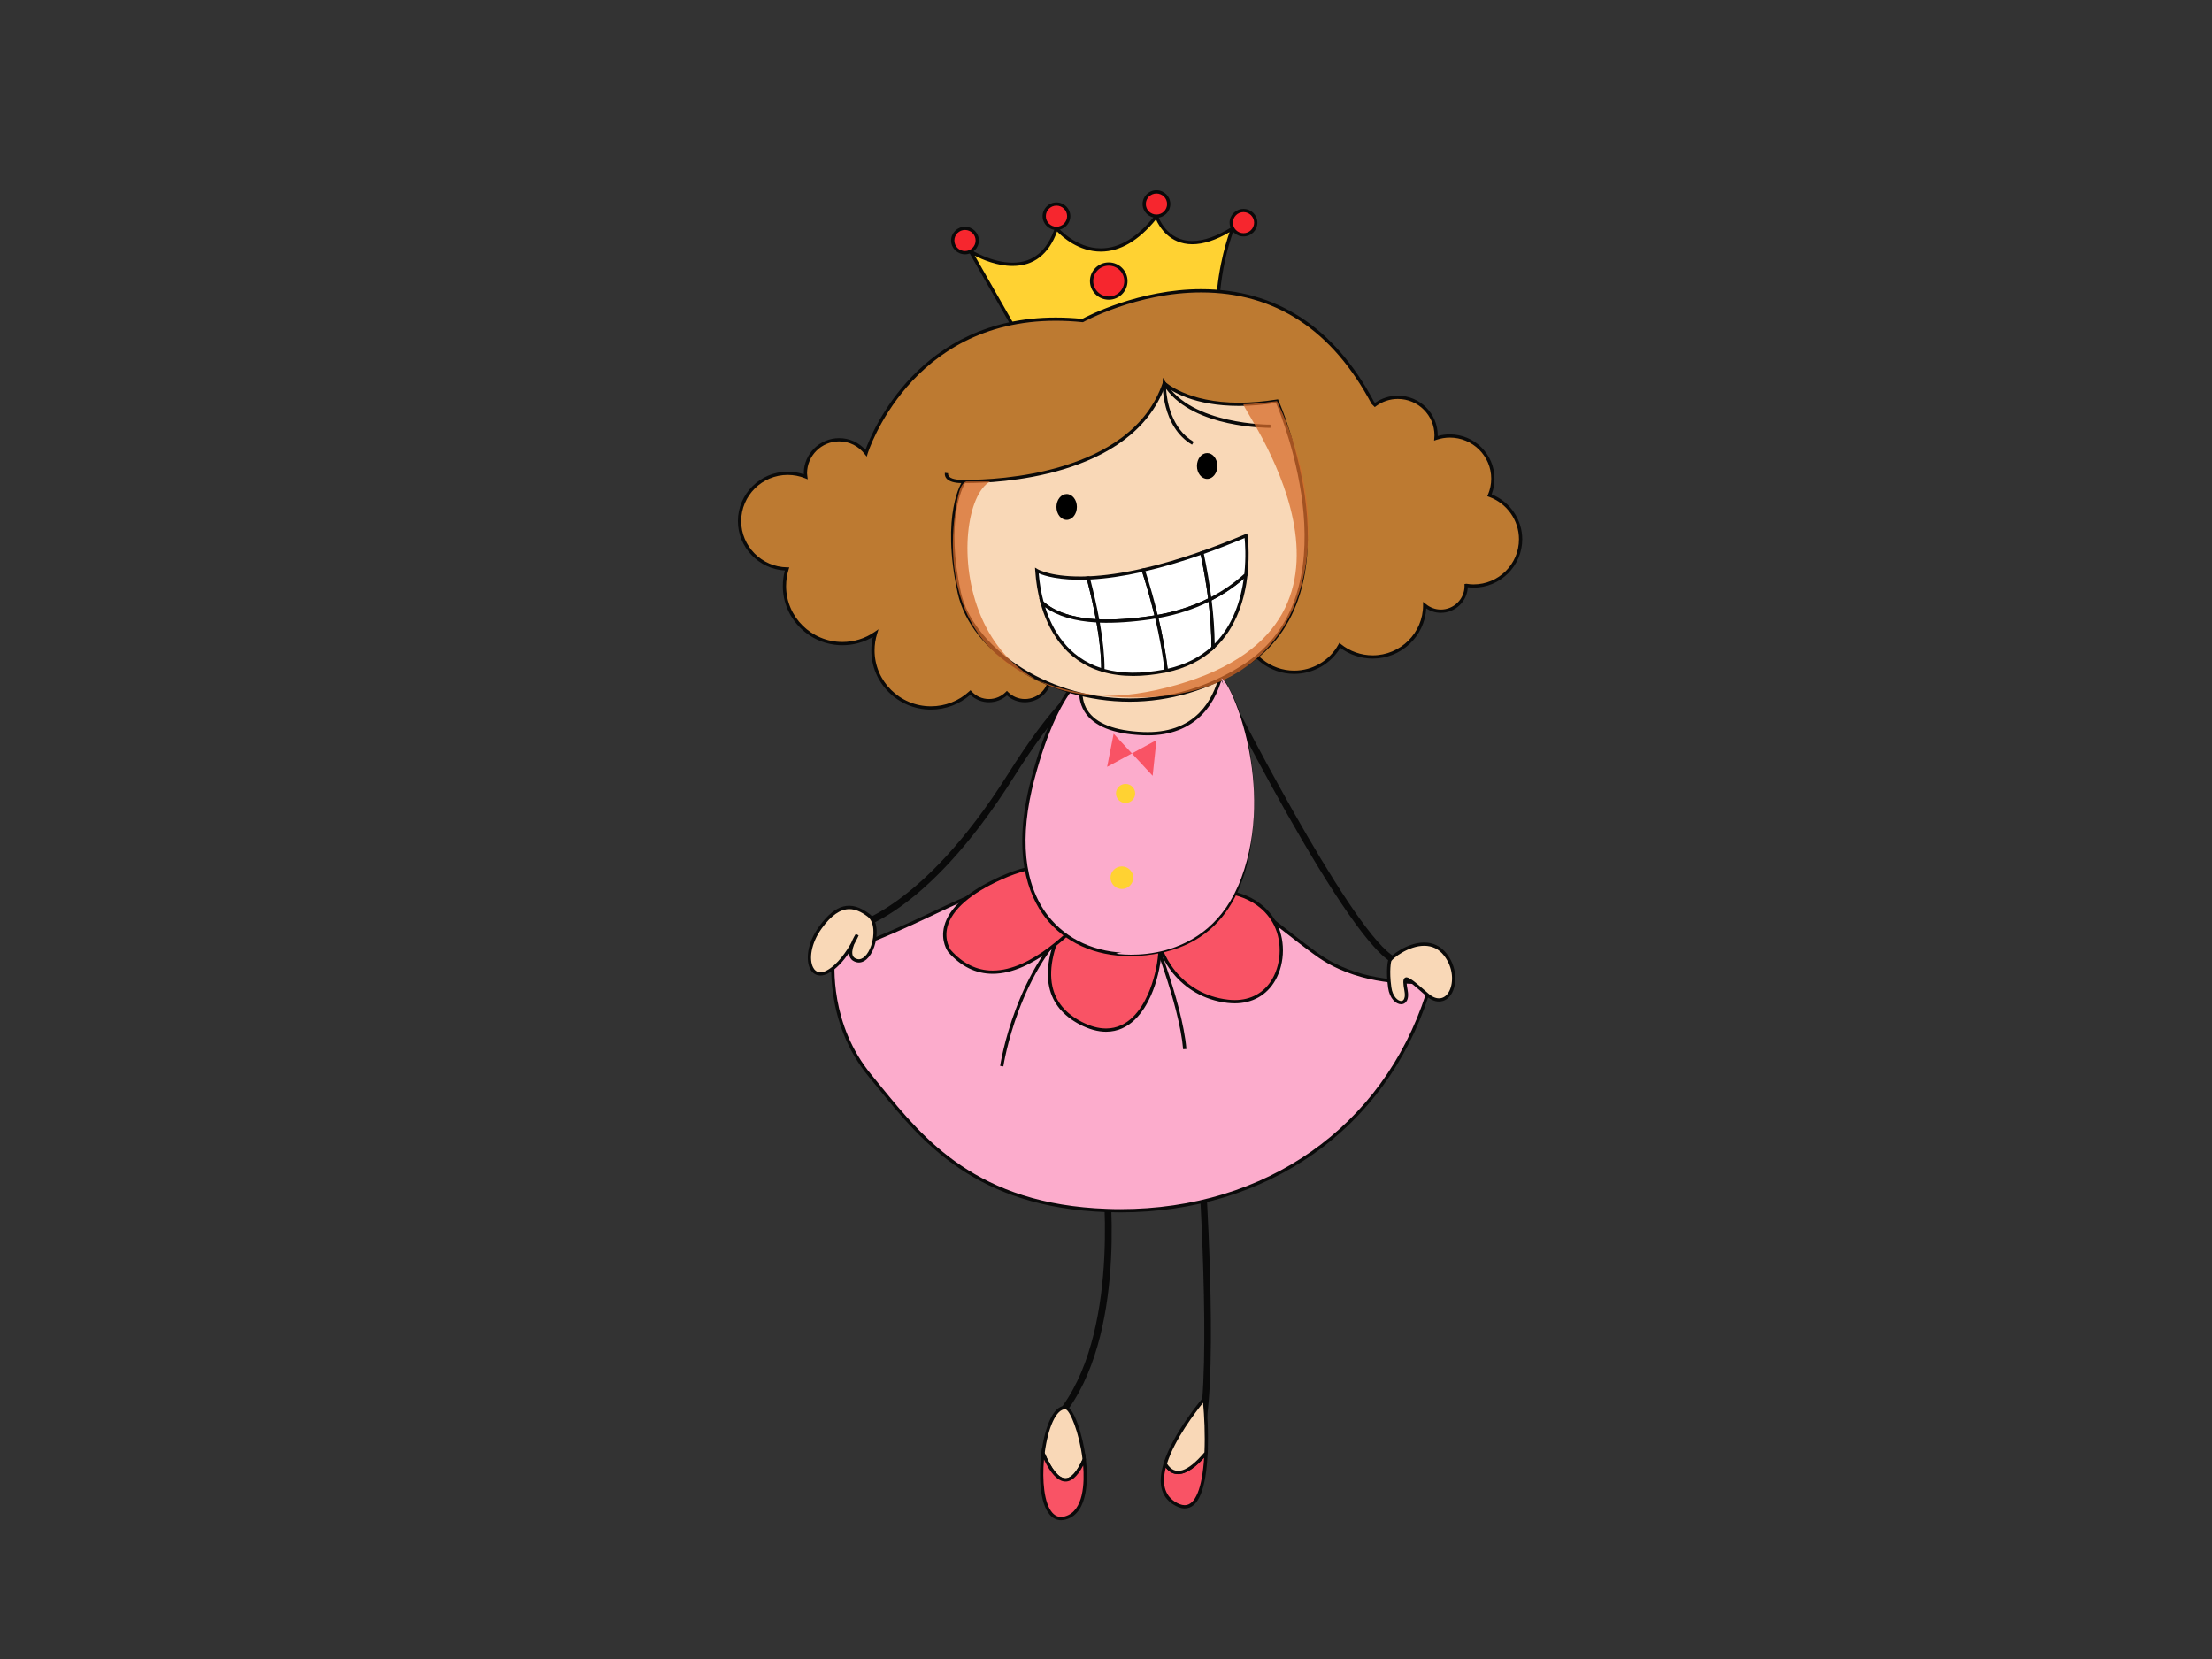 <?xml version="1.0" encoding="utf-8"?>
<!-- Generator: Adobe Illustrator 17.0.0, SVG Export Plug-In . SVG Version: 6.00 Build 0)  -->
<!DOCTYPE svg PUBLIC "-//W3C//DTD SVG 1.1//EN" "http://www.w3.org/Graphics/SVG/1.1/DTD/svg11.dtd">
<svg version="1.1" id="Layer_1" xmlns="http://www.w3.org/2000/svg" xmlns:xlink="http://www.w3.org/1999/xlink" x="0px" y="0px"
	 width="800px" height="600px" viewBox="0 0 800 600" enable-background="new 0 0 800 600" xml:space="preserve">
<rect x="0" y="0" width="800" height="600" fill="#333333" stroke="none"/>
<g>
	<g>
		<path fill="#0A0A0A" d="M435.623,517.848l-2.302-0.512c5.013-22.259,0.018-97.462-0.03-98.221l2.356-0.162
			C435.852,422.061,440.726,495.263,435.623,517.848L435.623,517.848z"/>
	</g>
	<g>
		<path fill="#0A0A0A" d="M385.85,519.282l-2.362-0.157l0.687-10.448l0.199-0.277c21.235-29.671,14.112-85.139,14.029-85.688
			l2.344-0.313c0.313,2.302,7.292,56.607-14.257,87.091L385.85,519.282L385.85,519.282z"/>
	</g>
	<g>
		<path fill="#0A0A0A" d="M506.541,349.112c-0.368,0-0.766-0.048-1.211-0.163c-16.698-4.164-66.694-105.09-68.821-109.381
			l2.128-1.03c14.305,28.972,54.28,104.898,67.266,108.14c0.844,0.205,1.283-0.006,1.537-0.181l1.374,1.904
			C508.324,348.757,507.565,349.112,506.541,349.112L506.541,349.112z"/>
	</g>
	<g>
		<path fill="#0A0A0A" d="M307.423,336.886l-0.355-2.32c0.253-0.036,25.929-4.574,57.475-54.606
			c15.239-24.182,26.935-36.275,35.769-36.999c4.887-0.398,7.786,2.826,9.497,4.748c0.313,0.362,0.597,0.681,0.856,0.928
			l-1.645,1.687c-0.289-0.283-0.633-0.65-0.982-1.055c-1.597-1.802-3.748-4.242-7.538-3.965
			c-7.918,0.644-19.343,12.72-33.949,35.895C334.335,332.306,308.514,336.729,307.423,336.886L307.423,336.886z"/>
	</g>
	<g>
		<g>
			<g>
				<path fill="#FCACCC" d="M381.198,312.644c0,0-18.909,5.773-43.428,17.511c-24.513,11.732-36.342,15.065-36.342,15.065
					s-3.241,23.947,13.299,43.892c16.547,19.952,34.859,46.929,85.676,48.695c50.804,1.754,98.372-24.35,115.798-78.022
					c0,0,0.699-3.501,0.994-4.381c0.296-0.885-23.151,2.609-40.879-10.184c-13.871-10.015-29.34-24.164-38.734-26.803
					C428.163,315.778,381.198,312.644,381.198,312.644z"/>
			</g>
			<g>
				<path fill="#0A0A0A" d="M405.198,438.469c-1.597,0-3.212-0.024-4.82-0.078c-47.55-1.645-66.995-25.495-82.621-44.663
					c-1.175-1.435-2.338-2.856-3.489-4.242c-16.505-19.91-13.45-44.11-13.413-44.345l0.048-0.386l0.373-0.102
					c0.109-0.03,12.07-3.465,36.24-15.028c24.278-11.618,43.314-17.487,43.507-17.541c2.133,0.102,47.357,3.146,56.715,5.773
					c6.701,1.886,16.221,9.34,26.297,17.24c4.175,3.284,8.496,6.659,12.636,9.648c13.715,9.912,30.865,9.912,36.48,9.912
					l2.387-0.012c1.482,0,1.88,0.036,2.121,0.373l0.193,0.247l-0.102,0.325c-0.229,0.693-0.778,3.338-0.971,4.308
					C501.045,408.388,458.292,438.469,405.198,438.469L405.198,438.469z M301.982,345.666c-0.32,3.109-1.862,24.911,13.208,43.067
					c1.151,1.386,2.302,2.826,3.483,4.272c15.48,18.975,34.739,42.584,81.746,44.2c1.591,0.066,3.194,0.096,4.778,0.096
					c52.564,0,94.871-29.774,110.442-77.703c0.012-0.06,0.488-2.452,0.813-3.766c-0.325-0.012-0.735-0.012-0.916-0.012l-2.387,0.012
					c-5.712,0-23.139,0-37.179-10.142c-4.158-2.995-8.479-6.387-12.678-9.672c-9.967-7.827-19.391-15.203-25.887-17.041
					c-9.232-2.579-55.782-5.713-56.252-5.748c0.018,0.036-18.933,5.875-43.133,17.457
					C316.136,341.158,304.205,344.985,301.982,345.666L301.982,345.666z"/>
			</g>
		</g>
		<g>
			<path fill="#0A0A0A" d="M362.873,385.677l-1.157-0.169c0.042-0.362,5.483-36.233,28.791-54.931l0.181-0.151l0.229,0.006
				l24.242,1.415l0.144,0.344c0.121,0.296,12.329,29.701,13.775,47.194l-1.187,0.091c-1.344-16.288-12.179-43.169-13.546-46.507
				l-23.272-1.338C368.284,350.082,362.927,385.322,362.873,385.677L362.873,385.677z"/>
		</g>
		<g>
			<g>
				<path fill="#F95365" d="M390.881,323.997c0,0-25.471,32.847,0,46.037c25.471,13.208,31.919-29.611,27.37-34.594
					C413.689,330.433,392.888,317.832,390.881,323.997z"/>
			</g>
			<g>
				<path fill="#0A0A0A" d="M400.028,373.143L400.028,373.143c-2.946,0-6.11-0.868-9.424-2.579
					c-6.086-3.158-9.84-7.707-11.124-13.516c-3.296-14.836,10.358-32.654,10.937-33.419c0.205-0.759,1.061-1.88,3.393-1.88
					c6.58,0,21.078,9.135,24.875,13.287c2.555,2.803,1.832,15.445-2.447,25.043C413.58,366.045,408.609,373.143,400.028,373.143
					L400.028,373.143z M393.809,322.918c-1.958,0-2.253,0.946-2.368,1.253c-0.234,0.362-13.986,18.319-10.81,32.636
					c1.211,5.447,4.761,9.725,10.521,12.72c3.14,1.627,6.122,2.44,8.876,2.44c7.942,0,12.619-6.725,15.131-12.365
					c4.338-9.72,4.712-21.518,2.651-23.778C414.105,331.764,399.884,322.918,393.809,322.918L393.809,322.918z"/>
			</g>
		</g>
		<g>
			<g>
				<path fill="#F95365" d="M440.871,322.328c0,0,13.389-0.085,19.837,10.912c6.454,10.991,1.374,30.937-16.619,28.888
					c-17.988-2.061-25.725-17.897-25.839-26.688C418.124,326.624,434.074,318.917,440.871,322.328z"/>
			</g>
			<g>
				<path fill="#0A0A0A" d="M446.596,362.857c-0.826,0-1.687-0.054-2.579-0.144c-17.746-2.037-26.23-17.475-26.363-27.267
					c-0.036-2.609,1.235-5.279,3.67-7.738c3.911-3.934,10.437-6.791,15.529-6.791c1.609,0,3.001,0.283,4.158,0.831
					c1.573,0.036,13.992,0.603,20.211,11.196c3.706,6.309,3.694,15.227-0.042,21.687
					C458.111,359.941,452.929,362.857,446.596,362.857L446.596,362.857z M436.852,322.086c-4.809,0-10.973,2.717-14.685,6.442
					c-2.212,2.236-3.356,4.616-3.326,6.899c0.126,9.382,8.261,24.17,25.314,26.116c0.85,0.097,1.663,0.139,2.44,0.139
					c5.893,0,10.708-2.706,13.552-7.641c3.531-6.104,3.555-14.54,0.048-20.499c-6.153-10.503-18.782-10.624-19.307-10.624
					l-0.289-0.067C439.594,322.352,438.334,322.086,436.852,322.086L436.852,322.086z"/>
			</g>
		</g>
		<g>
			<g>
				<path fill="#F95365" d="M395.665,328.088c-5.99,6.086-32.787,37.854-52.28,15.86c0,0-10.052-13.516,18.614-26.411
					C390.652,304.636,399.311,324.406,395.665,328.088z"/>
			</g>
			<g>
				<path fill="#0A0A0A" d="M359.011,352.18c-6.044,0-11.449-2.634-16.071-7.846c-0.145-0.211-2.88-3.953-1.434-9.449
					c1.729-6.586,8.539-12.6,20.253-17.884c6.436-2.898,12.341-4.369,17.559-4.369c9.515,0,14.986,4.917,16.939,9.521
					c1.103,2.639,1.048,5.116-0.157,6.351c-0.445,0.445-1,1.036-1.645,1.729C388.242,336.808,373.713,352.18,359.011,352.18
					L359.011,352.18z M379.317,313.801c-5.044,0-10.792,1.435-17.077,4.272c-11.19,5.044-17.969,10.949-19.584,17.084
					c-1.308,4.935,1.181,8.406,1.199,8.436c4.357,4.911,9.473,7.424,15.155,7.424c14.191,0,28.484-15.137,34.576-21.597
					c0.669-0.693,1.217-1.29,1.657-1.73c0.856-0.868,0.82-2.953-0.078-5.086C393.358,318.356,388.254,313.801,379.317,313.801
					L379.317,313.801z"/>
			</g>
		</g>
		<g>
			<g>
				<path fill="#FCACCC" d="M408.543,241.093c0,0-20.651-13.811-35.022,40.657c-12.244,46.387,12.721,65.067,38.421,63.362
					c30.907-2.055,41.036-25.592,41.036-55.727C452.977,257.405,436.394,217.622,408.543,241.093z"/>
			</g>
			<g>
				<path fill="#0A0A0A" d="M408.754,345.804c0,0,0,0-0.006,0c-12.799,0-23.693-4.941-30.659-13.896
					c-6.267-8.075-12.251-23.356-5.14-50.303c9.298-35.257,21.235-42.669,29.611-42.669c2.959,0,5.086,0.976,5.924,1.435
					c5.574-4.61,10.985-6.942,16.095-6.942c17.909,0,28.996,29.044,28.996,55.956c0,35.528-13.998,54.48-41.591,56.305
					C410.905,345.768,409.826,345.804,408.754,345.804L408.754,345.804z M402.559,240.117c-6.52,0-18.879,5.423-28.472,41.789
					c-5.531,20.958-3.82,38.011,4.941,49.285c6.737,8.665,17.295,13.444,29.719,13.444c0.006,0,0.006,0,0.006,0
					c1.048,0,2.091-0.036,3.151-0.114c26.869-1.778,40.488-20.337,40.488-55.137c0-26.351-10.636-54.775-27.815-54.775
					c-4.917,0-10.19,2.326-15.65,6.923l-0.343,0.289l-0.368-0.241C408.193,241.563,405.964,240.117,402.559,240.117L402.559,240.117
					z"/>
			</g>
		</g>
		<g>
			<path fill="#FFD232" d="M410.549,286.956c0,1.898-1.554,3.447-3.465,3.447c-1.922,0-3.477-1.549-3.477-3.447
				c0-1.904,1.555-3.447,3.477-3.447C408.995,283.509,410.549,285.052,410.549,286.956z"/>
		</g>
		<g>
			<path fill="#FFD232" d="M409.845,317.428c0,2.254-1.844,4.08-4.11,4.08c-2.26,0-4.103-1.826-4.103-4.08
				c0-2.247,1.844-4.079,4.103-4.079C408,313.349,409.845,315.181,409.845,317.428z"/>
		</g>
		<g>
			<g>
				<path fill="#F9D8B7" d="M392.129,243.883c0,0-8.985,20.271,21.355,21.434c30.34,1.187,29.364-31.142,29.364-31.142
					L392.129,243.883z"/>
			</g>
			<g>
				<path fill="#0A0A0A" d="M415.081,265.95L415.081,265.95c-0.542,0-1.072-0.019-1.615-0.036
					c-10.793-0.422-17.927-3.278-21.205-8.491c-3.934-6.243-0.807-13.468-0.668-13.769l0.126-0.283l0.301-0.067l51.406-9.834
					l0.024,0.681c0.012,0.609,0.332,15.053-8.737,24.326C429.868,263.437,423.264,265.95,415.081,265.95L415.081,265.95z
					 M392.556,244.402c-0.512,1.349-2.482,7.358,0.705,12.419c3.067,4.844,9.87,7.514,20.247,7.918
					c8.707,0.325,15.438-2.049,20.35-7.063c7.635-7.797,8.346-19.795,8.406-22.796L392.556,244.402L392.556,244.402z"/>
			</g>
		</g>
		<g>
			<polygon fill="#F95365" points="418.251,267.667 416.87,280.575 402.764,265.36 400.402,277.344 			"/>
		</g>
	</g>
	<g>
		<g>
			<g>
				<g>
					<path fill="#FFD232" d="M365.85,116.955l-14.884-26.05c0,0,23.44,14.836,31.111-8.328c0,0,16.793,20.246,36.173-4.399
						c0,0,5.676,18.186,27.586,4.399c0,0-5.851,14.076-5.562,33.142l-45.489,11.154L365.85,116.955z"/>
				</g>
				<g>
					<path fill="#0A0A0A" d="M394.762,127.482l-29.321-10.039l-14.992-26.255l0.837-0.784c0.072,0.049,7.346,4.598,14.92,4.598
						c7.393,0,12.552-4.242,15.318-12.606l0.331-1.013l0.681,0.819c0.06,0.078,6.43,7.611,15.601,7.611
						c6.779,0,13.383-4.037,19.644-12.003l0.693-0.88l0.338,1.073c0.114,0.379,2.983,9.147,12.413,9.147
						c4.14,0,8.942-1.699,14.299-5.062l1.567-0.994l-0.711,1.705c-0.06,0.139-5.809,14.197-5.508,32.907l0.006,0.47L394.762,127.482
						L394.762,127.482z M366.253,116.479l28.562,9.786l44.862-10.991c-0.157-15.082,3.538-27.11,5.014-31.31
						c-4.971,2.892-9.485,4.369-13.468,4.369c-8.346,0-12.034-6.478-13.142-8.99c-6.315,7.725-13.022,11.648-19.945,11.648
						c-8.044,0-13.884-5.273-15.824-7.285c-3.019,8.28-8.436,12.474-16.107,12.474c-5.628,0-10.949-2.314-13.672-3.718
						L366.253,116.479L366.253,116.479z"/>
				</g>
			</g>
			<g>
				<g>
					<path fill="#F6262E" d="M407.193,101.649c0,3.399-2.778,6.159-6.201,6.159c-3.435,0-6.207-2.76-6.207-6.159
						c0-3.405,2.772-6.164,6.207-6.164C404.415,95.485,407.193,98.244,407.193,101.649z"/>
				</g>
				<g>
					<path fill="#0A0A0A" d="M400.992,108.392c-3.754,0-6.797-3.037-6.797-6.743c0-3.724,3.043-6.749,6.797-6.749
						c3.742,0,6.791,3.025,6.791,6.749C407.784,105.355,404.734,108.392,400.992,108.392L400.992,108.392z M400.992,96.076
						c-3.098,0-5.616,2.495-5.616,5.574c0,3.067,2.519,5.574,5.616,5.574c3.091,0,5.616-2.506,5.616-5.574
						C406.608,98.57,404.084,96.076,400.992,96.076L400.992,96.076z"/>
				</g>
			</g>
			<g>
				<g>
					<g>
						<path fill="#F6262E" d="M454.164,80.523c0,2.428-1.989,4.399-4.429,4.399c-2.447,0-4.435-1.971-4.435-4.399
							c0-2.423,1.988-4.393,4.435-4.393C452.176,76.13,454.164,78.1,454.164,80.523z"/>
					</g>
					<g>
						<path fill="#0A0A0A" d="M449.735,85.512c-2.772,0-5.031-2.23-5.031-4.989c0-2.748,2.26-4.978,5.031-4.978
							c2.766,0,5.013,2.23,5.013,4.978C454.749,83.282,452.501,85.512,449.735,85.512L449.735,85.512z M449.735,76.715
							c-2.121,0-3.844,1.711-3.844,3.808c0,2.103,1.723,3.814,3.844,3.814c2.115,0,3.839-1.711,3.839-3.814
							C453.574,78.426,451.851,76.715,449.735,76.715L449.735,76.715z"/>
					</g>
				</g>
				<g>
					<g>
						<path fill="#F6262E" d="M422.685,73.786c0,2.423-1.994,4.393-4.435,4.393c-2.447,0-4.441-1.97-4.441-4.393
							c0-2.434,1.995-4.411,4.441-4.411C420.691,69.375,422.685,71.352,422.685,73.786z"/>
					</g>
					<g>
						<path fill="#0A0A0A" d="M418.251,78.763c-2.766,0-5.026-2.236-5.026-4.977c0-2.76,2.26-4.996,5.026-4.996
							c2.766,0,5.014,2.236,5.014,4.996C423.264,76.528,421.016,78.763,418.251,78.763L418.251,78.763z M418.251,69.971
							c-2.128,0-3.851,1.706-3.851,3.815c0,2.097,1.723,3.808,3.851,3.808c2.121,0,3.838-1.712,3.838-3.808
							C422.089,71.677,420.371,69.971,418.251,69.971L418.251,69.971z"/>
					</g>
				</g>
				<g>
					<g>
						<path fill="#F6262E" d="M386.506,78.179c0,2.429-1.976,4.399-4.429,4.399c-2.44,0-4.423-1.97-4.423-4.399
							s1.983-4.393,4.423-4.393C384.53,73.786,386.506,75.75,386.506,78.179z"/>
					</g>
					<g>
						<path fill="#0A0A0A" d="M382.078,83.168c-2.766,0-5.014-2.242-5.014-4.989s2.247-4.983,5.014-4.983
							c2.772,0,5.025,2.236,5.025,4.983S384.849,83.168,382.078,83.168L382.078,83.168z M382.078,74.359
							c-2.109,0-3.832,1.717-3.832,3.82s1.723,3.815,3.832,3.815c2.121,0,3.857-1.712,3.857-3.815S384.198,74.359,382.078,74.359
							L382.078,74.359z"/>
					</g>
				</g>
				<g>
					<g>
						<path fill="#F6262E" d="M353.431,86.977c0,2.434-1.983,4.399-4.429,4.399c-2.453,0-4.429-1.965-4.429-4.399
							c0-2.429,1.976-4.399,4.429-4.399C351.448,82.578,353.431,84.548,353.431,86.977z"/>
					</g>
					<g>
						<path fill="#0A0A0A" d="M349.001,91.966c-2.772,0-5.031-2.23-5.031-4.989c0-2.748,2.26-4.983,5.031-4.983
							c2.76,0,5.02,2.236,5.02,4.983C354.021,89.736,351.761,91.966,349.001,91.966L349.001,91.966z M349.001,83.168
							c-2.115,0-3.844,1.711-3.844,3.808c0,2.109,1.729,3.814,3.844,3.814c2.121,0,3.839-1.705,3.839-3.814
							C352.84,84.879,351.123,83.168,349.001,83.168L349.001,83.168z"/>
					</g>
				</g>
			</g>
		</g>
		<g>
			<g>
				<path fill="#BD7A31" d="M538.695,179.124c0.789-1.844,1.217-3.863,1.217-5.996c0-8.545-6.954-15.45-15.559-15.45
					c-1.76,0-3.447,0.295-5.032,0.837c0.03-0.355,0.054-0.717,0.054-1.085c0-7.592-6.188-13.732-13.829-13.732
					c-3.115,0-5.966,1.024-8.28,2.753l-0.807-0.807c-36.095-68.05-104.916-29.719-104.916-29.719
					c-61.843-6.261-78.306,47.954-78.306,47.954l-0.012,0.03c-2.224-2.947-5.737-4.863-9.726-4.863
					c-6.749,0-12.208,5.423-12.208,12.124c0,0.428,0.09,0.838,0.138,1.266c-2.025-0.813-4.224-1.272-6.538-1.272
					c-9.623,0-17.433,7.743-17.433,17.312c0,9.478,7.677,17.156,17.185,17.294c-0.608,1.952-0.934,4.019-0.934,6.177
					c0,11.497,9.394,20.825,20.976,20.825c4.447,0,8.574-1.386,11.967-3.748c-0.615,1.958-0.94,4.043-0.94,6.195
					c0,11.497,9.388,20.825,20.982,20.825c5.507,0,10.509-2.133,14.257-5.586c1.675,1.796,4.043,2.941,6.707,2.941
					c2.549,0,4.851-1.037,6.508-2.7c1.657,1.663,3.959,2.7,6.496,2.7c5.056,0,9.159-4.08,9.159-9.087
					c0-0.632-0.066-1.235-0.186-1.838c15.685-3.182,48.471-9.822,70.032-14.101c1.814,8.425,9.352,14.757,18.385,14.757
					c7.128,0,13.323-3.923,16.51-9.738c3.248,2.639,7.382,4.212,11.895,4.212c10.389,0,18.806-8.358,18.806-18.68
					c0-0.019,0-0.036,0-0.048c1.585,1.325,3.61,2.151,5.839,2.151c5.05,0,9.147-4.074,9.147-9.081c0-0.085-0.012-0.168-0.012-0.247
					c0.874,0.138,1.772,0.247,2.681,0.247c9.425,0,17.035-7.574,17.035-16.927C549.957,187.692,545.257,181.473,538.695,179.124z"/>
			</g>
			<g>
				<path fill="#0A0A0A" d="M336.697,256.634c-11.907,0-21.573-9.617-21.573-21.416c0-1.645,0.181-3.278,0.554-4.863
					c-3.326,1.965-7.092,2.995-10.991,2.995c-11.895,0-21.567-9.606-21.567-21.404c0-1.904,0.247-3.791,0.742-5.628
					c-9.431-0.518-16.993-8.382-16.993-17.842c0-9.87,8.093-17.897,18.023-17.897c1.988,0,3.935,0.32,5.821,0.97
					c-0.006-0.133-0.012-0.259-0.012-0.379c0-7.014,5.742-12.714,12.799-12.714c3.663,0,7.074,1.548,9.509,4.26
					c2.506-6.942,19.422-47.875,68.803-47.875c3.109,0,6.345,0.163,9.605,0.482c1.952-1.042,20.699-10.744,42.964-10.744
					c27.183,0,48.237,13.733,62.591,40.789l0.343,0.319c2.435-1.687,5.267-2.585,8.231-2.585c7.961,0,14.426,6.423,14.426,14.329
					c0,0.091-0.006,0.181-0.006,0.265c1.446-0.41,2.917-0.602,4.387-0.602c8.906,0,16.149,7.182,16.149,16.035
					c0,1.946-0.35,3.85-1.037,5.67c6.652,2.634,11.081,9.087,11.081,16.222c0,9.648-7.9,17.506-17.626,17.506
					c-0.657,0-1.343-0.054-2.073-0.139c-0.235,5.128-4.519,9.238-9.744,9.238c-1.886,0-3.694-0.555-5.279-1.591
					c-0.596,10.129-9.056,18.155-19.367,18.155c-4.224,0-8.358-1.391-11.72-3.911c-3.489,5.839-9.822,9.443-16.686,9.443
					c-8.9,0-16.734-6.134-18.843-14.661c-21.795,4.321-54.968,11.052-68.905,13.878c0.073,0.452,0.103,0.91,0.103,1.374
					c0,5.333-4.369,9.672-9.744,9.672c-2.416,0-4.7-0.868-6.496-2.471c-1.796,1.603-4.079,2.471-6.508,2.471
					c-2.537,0-4.905-0.964-6.725-2.717C346.977,254.73,341.939,256.634,336.697,256.634L336.697,256.634z M317.727,227.571
					l-0.506,1.639c-0.615,1.94-0.922,3.953-0.922,6.008c0,11.16,9.147,20.235,20.398,20.235c5.134,0,10.063-1.928,13.853-5.423
					l0.44-0.404l0.397,0.421c1.651,1.784,3.881,2.766,6.273,2.766c2.296,0,4.466-0.904,6.08-2.525l0.428-0.428l0.416,0.428
					c1.621,1.621,3.784,2.525,6.08,2.525c4.725,0,8.575-3.821,8.575-8.503c0-0.584-0.06-1.151-0.175-1.717l-0.121-0.578l0.579-0.115
					c13.69-2.784,47.941-9.731,70.032-14.106l0.573-0.115l0.12,0.573c1.778,8.286,9.274,14.287,17.807,14.287
					c6.67,0,12.799-3.609,15.998-9.424l0.338-0.621l0.555,0.452c3.236,2.621,7.321,4.068,11.515,4.068
					c10.045,0,18.216-8.117,18.216-18.089v-1.259l0.97,0.771c1.579,1.308,3.477,2.007,5.46,2.007c4.724,0,8.563-3.821,8.563-8.497
					l-0.018-0.717l0.681-0.109c0.946,0.151,1.79,0.229,2.591,0.229c9.069,0,16.439-7.327,16.439-16.33
					c0-6.851-4.362-13.015-10.864-15.348l-0.591-0.205l0.241-0.566c0.777-1.838,1.181-3.778,1.181-5.772
					c0-8.201-6.718-14.872-14.974-14.872c-1.627,0-3.254,0.271-4.839,0.808l-0.85,0.295l0.066-0.885
					c0.03-0.349,0.061-0.693,0.061-1.043c0-7.255-5.942-13.154-13.245-13.154c-2.874,0-5.61,0.916-7.924,2.634l-0.404,0.313
					l-1.181-1.157c-14.239-26.79-34.944-40.313-61.656-40.313c-23.097,0-42.361,10.576-42.555,10.684l-0.162,0.078l-0.187-0.006
					c-3.284-0.338-6.532-0.506-9.665-0.506c-52.786,0-67.863,47.556-68.014,48.032l-0.325,1.108l-0.717-0.879
					c-2.236-2.947-5.604-4.634-9.256-4.634c-6.406,0-11.618,5.17-11.618,11.539c0,0.271,0.036,0.524,0.072,0.795l0.168,1.38
					l-0.928-0.373c-2.012-0.813-4.14-1.223-6.303-1.223c-9.292,0-16.837,7.508-16.837,16.727c0,9.081,7.442,16.577,16.607,16.703
					l0.784,0.012l-0.229,0.747c-0.603,1.952-0.916,3.959-0.916,6.008c0,11.154,9.147,20.229,20.385,20.229
					c4.169,0,8.195-1.253,11.624-3.628L317.727,227.571L317.727,227.571z"/>
			</g>
		</g>
		<g>
			<g>
				<path fill="#F9D8B7" d="M461.847,145.054c0,0,30.726,68.64-12.046,95.901c-44.706,28.502-96.666,2.079-102.867-26.677
					c-6.206-28.743,1.766-40.186,1.766-40.186s59.668,1.766,72.376-35.486C421.077,138.606,432.604,149.747,461.847,145.054z"/>
			</g>
			<g>
				<path fill="#0A0A0A" d="M408.561,253.784c-29.611,0-57.523-17.668-62.211-39.379c-6.182-28.665,1.536-40.168,1.862-40.644
					l0.193-0.259l0.307,0.012c0.012,0,0.458,0.012,1.254,0.012c9.786,0,59.156-1.693,70.556-35.112l0.296-0.874l0.663,0.645
					c0.085,0.078,7.966,7.448,26.682,7.448l0,0c4.279,0,8.846-0.386,13.582-1.145l0.458-0.085l0.181,0.428
					c0.313,0.674,30.436,69.405-12.256,96.624C437.467,249.524,423.095,253.784,408.561,253.784L408.561,253.784z M349.032,174.688
					c-1.079,1.856-7.092,13.679-1.525,39.475c4.007,18.566,29.497,38.445,61.048,38.445h0.006c14.51,0,28.291-4.086,40.927-12.142
					c40.126-25.586,14.431-89.014,11.991-94.762c-4.634,0.735-9.117,1.096-13.317,1.096l0,0c-16.33,0-24.507-5.375-26.815-7.183
					c-12.16,33.383-61.536,35.083-71.382,35.083C349.568,174.701,349.248,174.701,349.032,174.688L349.032,174.688z"/>
			</g>
		</g>
		<g>
			<path fill="#0A0A0A" d="M431.115,160.823c-11.106-6.556-10.629-22.079-10.629-22.248l0.078-1.983l1.018,1.711
				c9.177,15.384,37.71,15.294,37.896,15.269l0.006,1.169c-1.175-0.012-27.303,0.102-37.758-14.106
				c0.283,4.302,1.826,14.353,9.991,19.168L431.115,160.823L431.115,160.823z"/>
		</g>
		<g>
			<path d="M389.471,183.342c0,2.573-1.657,4.676-3.694,4.676c-2.037,0-3.7-2.103-3.7-4.676c0-2.573,1.663-4.67,3.7-4.67
				C387.814,178.671,389.471,180.769,389.471,183.342z"/>
		</g>
		<g>
			<ellipse cx="436.584" cy="168.524" rx="3.691" ry="4.67"/>
		</g>
		<g>
			<g>
				<g>
					<path fill="#FFFFFF" d="M393.569,209.018c-13.36,0.549-18.572-2.651-18.572-2.651c0.235,3.664,0.832,7.641,1.91,11.587
						c4.164,3.718,10.599,6.141,20.144,6.617C396.009,218.803,394.695,213.32,393.569,209.018z"/>
				</g>
				<g>
					<path fill="#0A0A0A" d="M397.763,225.197l-0.742-0.043c-9.087-0.446-15.98-2.724-20.512-6.767l-0.175-0.283
						c-1.013-3.706-1.663-7.647-1.928-11.702l-0.078-1.127l0.976,0.584c0.048,0.03,5.284,3.103,18.24,2.573l0.488-0.024l0.114,0.452
						c1.488,5.743,2.634,10.846,3.483,15.595L397.763,225.197L397.763,225.197z M377.431,217.629
						c4.194,3.688,10.551,5.803,18.909,6.309c-0.814-4.387-1.868-9.081-3.218-14.312c-10.033,0.355-15.42-1.398-17.463-2.284
						C375.955,210.904,376.54,214.356,377.431,217.629L377.431,217.629z"/>
				</g>
			</g>
			<g>
				<g>
					<path fill="#FFFFFF" d="M397.051,224.57c-9.545-0.476-15.98-2.898-20.144-6.617c2.868,10.467,9.213,20.729,21.958,24.465
						C398.914,236.851,398.142,230.554,397.051,224.57z"/>
				</g>
				<g>
					<path fill="#0A0A0A" d="M399.45,243.196l-0.747-0.229c-13.986-4.086-19.879-15.776-22.368-24.863l-0.524-1.923l1.488,1.338
						c4.321,3.857,10.979,6.032,19.783,6.466l0.464,0.018l0.085,0.452c1.265,6.947,1.874,12.985,1.826,17.963L399.45,243.196
						L399.45,243.196z M378.004,219.599c2.621,8.316,8.243,18.168,20.277,22.012c-0.018-4.628-0.596-10.178-1.723-16.492
						C388.639,224.685,382.409,222.823,378.004,219.599L378.004,219.599z"/>
				</g>
			</g>
			<g>
				<g>
					<path fill="#FFFFFF" d="M416.208,223.377c0.693-0.102,1.362-0.223,2.043-0.343c-1.555-6.472-3.285-12.299-4.767-16.884
						c-8.033,1.831-14.618,2.657-19.915,2.868c1.127,4.303,2.44,9.786,3.483,15.553C402.415,224.83,408.736,224.468,416.208,223.377
						z"/>
				</g>
				<g>
					<path fill="#0A0A0A" d="M400.511,225.233L400.511,225.233c-1.205,0-2.368-0.018-3.489-0.078l-0.464-0.024l-0.084-0.464
						c-0.862-4.724-1.989-9.798-3.465-15.492l-0.186-0.705l0.723-0.036c5.899-0.241,12.557-1.2,19.807-2.85l0.531-0.121l0.156,0.518
						c1.851,5.682,3.459,11.377,4.779,16.921l0.151,0.603l-1.085,0.186c-0.518,0.102-1.048,0.193-1.597,0.277
						C410.507,224.805,405.198,225.233,400.511,225.233L400.511,225.233z M397.546,224.004c5.315,0.217,11.6-0.187,18.577-1.205
						c0.476-0.066,0.928-0.151,1.404-0.229c-1.253-5.158-2.742-10.443-4.441-15.722c-6.827,1.525-13.13,2.435-18.758,2.724
						C395.683,214.851,396.738,219.569,397.546,224.004L397.546,224.004z"/>
				</g>
			</g>
			<g>
				<g>
					<path fill="#FFFFFF" d="M437.581,216.797c-0.777-6.254-1.856-12.052-2.874-16.872c-7.996,2.82-15.035,4.827-21.223,6.225
						c1.482,4.585,3.212,10.413,4.767,16.884C425.873,221.72,432.261,219.478,437.581,216.797z"/>
				</g>
				<g>
					<path fill="#0A0A0A" d="M417.798,223.709l-0.126-0.537c-1.32-5.519-2.916-11.172-4.748-16.836l-0.205-0.602l0.632-0.151
						c6.58-1.494,13.691-3.586,21.157-6.213l0.633-0.223l0.138,0.651c1.229,5.766,2.194,11.461,2.88,16.914l0.048,0.421
						l-0.367,0.181c-5.858,2.953-12.408,5.074-19.494,6.303L417.798,223.709L417.798,223.709z M414.249,206.577
						c1.693,5.308,3.194,10.605,4.441,15.794c6.616-1.2,12.744-3.188,18.246-5.917c-0.651-5.098-1.549-10.389-2.676-15.757
						C427.235,203.148,420.504,205.131,414.249,206.577L414.249,206.577z"/>
				</g>
			</g>
			<g>
				<g>
					<path fill="#FFFFFF" d="M418.251,223.034c1.464,6.11,2.748,12.781,3.537,19.536c7.291-1.536,12.805-4.549,16.939-8.394
						c0.012-5.875-0.458-11.792-1.145-17.378C432.261,219.478,425.873,221.72,418.251,223.034z"/>
				</g>
				<g>
					<path fill="#0A0A0A" d="M421.275,243.275l-0.072-0.633c-0.699-6.05-1.88-12.588-3.531-19.47l-0.144-0.608l0.621-0.109
						c6.971-1.205,13.413-3.284,19.156-6.188l0.747-0.373l0.109,0.819c0.771,6.219,1.163,12.1,1.163,17.462v0.254l-0.199,0.181
						c-4.544,4.224-10.34,7.098-17.21,8.533L421.275,243.275L421.275,243.275z M418.968,223.504
						c1.519,6.448,2.645,12.618,3.326,18.355c6.297-1.411,11.618-4.092,15.842-7.936c-0.006-5.019-0.355-10.479-1.048-16.239
						C431.603,220.37,425.511,222.322,418.968,223.504L418.968,223.504z"/>
				</g>
			</g>
			<g>
				<g>
					<path fill="#FFFFFF" d="M416.208,223.377c-7.472,1.091-13.793,1.453-19.156,1.193c1.091,5.983,1.862,12.28,1.814,17.849
						c5.929,1.723,13.226,2.049,22.205,0.319c0.247-0.042,0.476-0.114,0.717-0.168c-0.789-6.755-2.073-13.426-3.537-19.536
						C417.569,223.154,416.9,223.275,416.208,223.377z"/>
				</g>
				<g>
					<path fill="#0A0A0A" d="M409.869,244.468c-4.013,0-7.774-0.494-11.166-1.5l-0.434-0.115l0.006-0.446
						c0.048-4.899-0.561-10.87-1.802-17.74l-0.133-0.723l0.741,0.043c5.411,0.253,11.859-0.139,19.041-1.187
						c0.531-0.078,1.043-0.168,1.555-0.265l1.013-0.162l0.126,0.53c1.657,6.924,2.862,13.51,3.555,19.602l0.06,0.536l-1.248,0.265
						C417.202,244.076,413.394,244.468,409.869,244.468L409.869,244.468z M399.456,241.967c6.122,1.699,13.365,1.754,21.5,0.199
						l0.187-0.043c-0.687-5.748-1.82-11.931-3.344-18.414c-0.494,0.084-0.994,0.175-1.512,0.259
						c-6.936,1.006-13.197,1.404-18.523,1.224C398.901,231.621,399.474,237.255,399.456,241.967L399.456,241.967z"/>
				</g>
			</g>
			<g>
				<g>
					<path fill="#FFFFFF" d="M438.726,234.175c8.027-7.466,10.949-17.939,11.877-26.369c-3.356,3.103-7.646,6.261-13.022,8.99
						C438.268,222.383,438.738,228.3,438.726,234.175z"/>
				</g>
				<g>
					<path fill="#0A0A0A" d="M438.135,235.532v-1.356c0-5.321-0.379-11.148-1.145-17.306l-0.054-0.41l0.368-0.193
						c4.79-2.416,9.129-5.411,12.901-8.888l1.157-1.073l-0.175,1.567c-0.868,7.899-3.67,18.951-12.064,26.737L438.135,235.532
						L438.135,235.532z M438.208,217.134c0.675,5.526,1.049,10.78,1.103,15.655c6.858-6.96,9.515-16.288,10.516-23.488
						C446.361,212.32,442.45,214.941,438.208,217.134L438.208,217.134z"/>
				</g>
			</g>
			<g>
				<g>
					<path fill="#FFFFFF" d="M450.615,193.754c-5.682,2.398-10.973,4.429-15.908,6.17c1.018,4.82,2.097,10.618,2.874,16.872
						c5.375-2.729,9.665-5.887,13.022-8.99C451.489,199.871,450.615,193.754,450.615,193.754z"/>
				</g>
				<g>
					<path fill="#0A0A0A" d="M437.093,217.683l-0.102-0.813c-0.681-5.429-1.645-11.094-2.869-16.824l-0.108-0.494l0.494-0.181
						c5.14-1.813,10.485-3.881,15.884-6.158l0.705-0.302l0.102,0.76c0.012,0.066,0.874,6.285-0.012,14.203l-0.025,0.217
						l-0.156,0.144c-3.845,3.549-8.286,6.617-13.167,9.081L437.093,217.683L437.093,217.683z M435.388,200.311
						c1.121,5.297,2.013,10.527,2.663,15.577c4.423-2.314,8.455-5.122,11.985-8.364c0.651-6.074,0.278-11.069,0.091-12.931
						C445.125,196.689,440.172,198.611,435.388,200.311L435.388,200.311z"/>
				</g>
			</g>
		</g>
		<g>
			<path fill="#0A0A0A" d="M347.893,174.712c-1.416,0-4.158-0.199-5.459-1.524c-0.573-0.585-0.82-1.344-0.718-2.194l1.169,0.144
				c-0.054,0.494,0.085,0.898,0.397,1.242c1.133,1.163,4.261,1.211,5.375,1.133l0.091,1.175
				C348.694,174.688,348.369,174.712,347.893,174.712L347.893,174.712z"/>
		</g>
		<g opacity="0.74">
			<path fill="#D76B2A" d="M449.735,146.186c-1.989,0,57.933,78.077-24.218,101.535c-82.132,23.464-83.904-64.778-67.357-73.606
				h-8.273c0,0-1.952-0.506-3.206,4.556c-1.247,5.068-15.408,66.128,52.19,72.997c73.515,7.478,87.989-54.003,62.976-106.615
				C461.847,145.054,453.164,146.193,449.735,146.186z"/>
		</g>
	</g>
	<g>
		<g>
			<path fill="#F9D8B7" d="M310.002,338.067c0,0-5.315,8.189,0,9.382c5.321,1.175,9.165-12.606,4.134-16.415
				c-5.014-3.82-10.635-4.996-17.433,4.405c-6.785,9.376-4.134,19.427,2.362,16.155
				C305.573,348.341,310.002,338.067,310.002,338.067z"/>
		</g>
		<g>
			<path fill="#0A0A0A" d="M296.715,352.806L296.715,352.806c-1.591,0-2.904-0.855-3.718-2.416
				c-1.56-3.055-1.223-9.141,3.236-15.293c5.9-8.153,11.438-9.707,18.265-4.532c2.983,2.26,3.103,7.653,1.687,11.811
				c-1.356,4.001-3.844,6.195-6.315,5.64c-1.127-0.247-1.946-0.814-2.398-1.664c-0.277-0.5-0.41-1.109-0.415-1.783
				c-2.007,2.97-4.622,6.001-7.719,7.55C298.427,352.577,297.547,352.806,296.715,352.806L296.715,352.806z M307.176,328.799
				c-3.314,0-6.593,2.277-9.985,6.972c-3.989,5.508-4.598,11.25-3.133,14.076c0.416,0.826,1.217,1.79,2.658,1.79l0,0
				c0.639,0,1.349-0.181,2.091-0.555c4.104-2.073,7.43-7.182,9.033-10.045c0.675-1.754,1.627-3.224,1.669-3.29l1.043,0.554
				c-0.03,0.067-0.621,1.411-1.675,3.309c-0.705,1.813-0.844,3.296-0.362,4.194c0.295,0.542,0.826,0.892,1.615,1.066
				c1.844,0.416,3.802-1.573,4.941-4.875c1.277-3.76,1.241-8.575-1.29-10.503C311.346,329.649,309.249,328.799,307.176,328.799
				L307.176,328.799z"/>
		</g>
	</g>
	<g>
		<g>
			<path fill="#F9D8B7" d="M502.612,347.449c0.886-2.049,13.299-10.931,20.084-2.23c6.797,8.689,1.175,21.302-6.496,14.565
				c-7.683-6.755-8.858-7.93-7.683-1.47c1.187,6.454-5.02,5.279-5.906-1.169C501.726,350.691,502.612,347.449,502.612,347.449z"/>
		</g>
		<g>
			<path fill="#0A0A0A" d="M506.74,363.195c-1.892,0-4.182-2.091-4.712-5.977c-0.892-6.496-0.024-9.786,0.012-9.931
				c0.717-1.651,6.923-6.412,13.046-6.412c3.302,0,6.014,1.35,8.081,3.977c3.79,4.857,3.754,10.666,2.109,13.986
				c-1.898,3.85-5.869,4.543-9.461,1.38l-0.56-0.482c-3.236-2.85-5.803-5.104-6.514-5.104c-0.072,0.139-0.126,0.916,0.362,3.573
				c0.434,2.344-0.091,3.568-0.603,4.176C508.065,362.893,507.433,363.195,506.74,363.195L506.74,363.195z M503.154,347.672
				c0,0-0.813,3.194,0.048,9.388c0.458,3.38,2.392,4.959,3.538,4.959c0.343,0,0.632-0.139,0.856-0.404
				c0.277-0.338,0.711-1.2,0.343-3.212c-0.524-2.862-0.53-3.977-0.048-4.562c0.934-1.103,2.693,0.217,8.153,5.013l0.549,0.476
				c3.019,2.67,6.032,2.194,7.622-1.012c1.477-3.013,1.494-8.286-1.976-12.739c-1.826-2.344-4.236-3.525-7.153-3.525
				C509.385,342.056,503.631,346.587,503.154,347.672L503.154,347.672L503.154,347.672z"/>
		</g>
	</g>
	<g>
		<g>
			<g>
				<path fill="#F9D8B7" d="M385.337,509.08c-3.923-0.368-6.978,7.598-8.123,16.517c3.452,8.183,8.948,15.697,14.908,2.26
					C391.001,518.378,387.591,509.309,385.337,509.08z"/>
			</g>
			<g>
				<path fill="#0A0A0A" d="M385.349,535.811L385.349,535.811c-2.97,0-5.881-3.356-8.671-9.979l-0.06-0.144l0.018-0.151
					c1.024-8.051,3.899-17.451,8.756-17.035c2.916,0.277,6.273,10.413,7.321,19.288l0.018,0.151l-0.06,0.157
					C390.357,533.28,387.97,535.811,385.349,535.811L385.349,535.811z M377.823,525.524c2.537,5.96,5.14,9.117,7.526,9.117
					c2.043,0,4.122-2.314,6.17-6.876c-1.187-9.786-4.616-17.945-6.237-18.102c-0.006,0-0.012,0-0.012,0
					C382.005,509.665,379.046,516.179,377.823,525.524L377.823,525.524z"/>
			</g>
		</g>
		<g>
			<g>
				<path fill="#F95365" d="M377.215,525.597c-1.525,11.925,0.343,25.556,8.123,23.38c6.767-1.904,7.906-11.702,6.785-21.12
					C386.163,541.294,380.667,533.78,377.215,525.597z"/>
			</g>
			<g>
				<path fill="#0A0A0A" d="M383.752,549.803c-1.548,0-2.922-0.657-4.031-1.916c-3.838-4.339-4.061-14.752-3.085-22.35l0.277-2.175
					l0.844,2.018c2.555,6.05,5.182,9.262,7.592,9.262c2.067,0,4.176-2.362,6.243-7.02l0.861-1.965l0.259,2.133
					c0.681,5.743,1.338,19.349-7.213,21.753C384.891,549.706,384.307,549.803,383.752,549.803L383.752,549.803z M377.57,527.838
					c-0.675,7.466-0.012,15.824,3.031,19.265c1.241,1.398,2.742,1.814,4.574,1.302c6.815-1.904,7.057-12.269,6.568-18.385
					C387.374,538.438,382.252,537.679,377.57,527.838L377.57,527.838z"/>
			</g>
		</g>
		<g>
			<g>
				<path fill="#F95365" d="M421.396,529.424c-1.723,5.64-1.554,10.912,2.935,13.986c8.43,5.761,11.275-5.471,11.847-17.909
					C428.32,534.81,423.884,533.551,421.396,529.424z"/>
			</g>
			<g>
				<path fill="#0A0A0A" d="M428.47,545.543c-1.368,0-2.874-0.555-4.477-1.651c-4.194-2.868-5.26-7.803-3.164-14.643l0.392-1.266
					l0.693,1.139c2.935,4.899,7.569,3.386,13.811-3.995l1.133-1.332l-0.091,1.735C436.159,538.806,433.363,545.543,428.47,545.543
					L428.47,545.543z M421.625,530.792c-1.464,5.67-0.446,9.744,3.037,12.13c1.416,0.964,2.688,1.446,3.808,1.446
					c3.832,0,6.309-6.08,7.026-17.192C429.585,533.666,424.788,534.775,421.625,530.792L421.625,530.792z"/>
			</g>
		</g>
		<g>
			<g>
				<path fill="#F9D8B7" d="M436.177,525.5c0.331-7.158-0.084-14.727-0.62-19.644c0,0-10.769,12.498-14.161,23.567
					C423.884,533.551,428.32,534.81,436.177,525.5z"/>
			</g>
			<g>
				<path fill="#0A0A0A" d="M426.054,533.135L426.054,533.135c-2.066,0-3.802-1.138-5.164-3.404l-0.139-0.229l0.078-0.253
					c3.399-11.057,14.167-23.651,14.275-23.772l0.886-1.036l0.151,1.356c0.524,4.785,0.97,12.479,0.626,19.734v0.193l-0.132,0.157
					C432.507,530.755,429.049,533.135,426.054,533.135L426.054,533.135z M422.047,529.345c2.922,4.604,7.472,3.067,13.558-4.074
					c0.277-6.454-0.048-13.245-0.5-17.951C432.49,510.551,424.855,520.439,422.047,529.345L422.047,529.345z"/>
			</g>
		</g>
	</g>
	<g>
		<path fill="#FCACCC" d="M441.757,245.287c0,0,26.315,83.404-38.149,99.625c0,0,33.142,5.664,45.374-27.484
			C461.22,284.268,445.596,247.252,441.757,245.287z"/>
	</g>
</g>
</svg>
